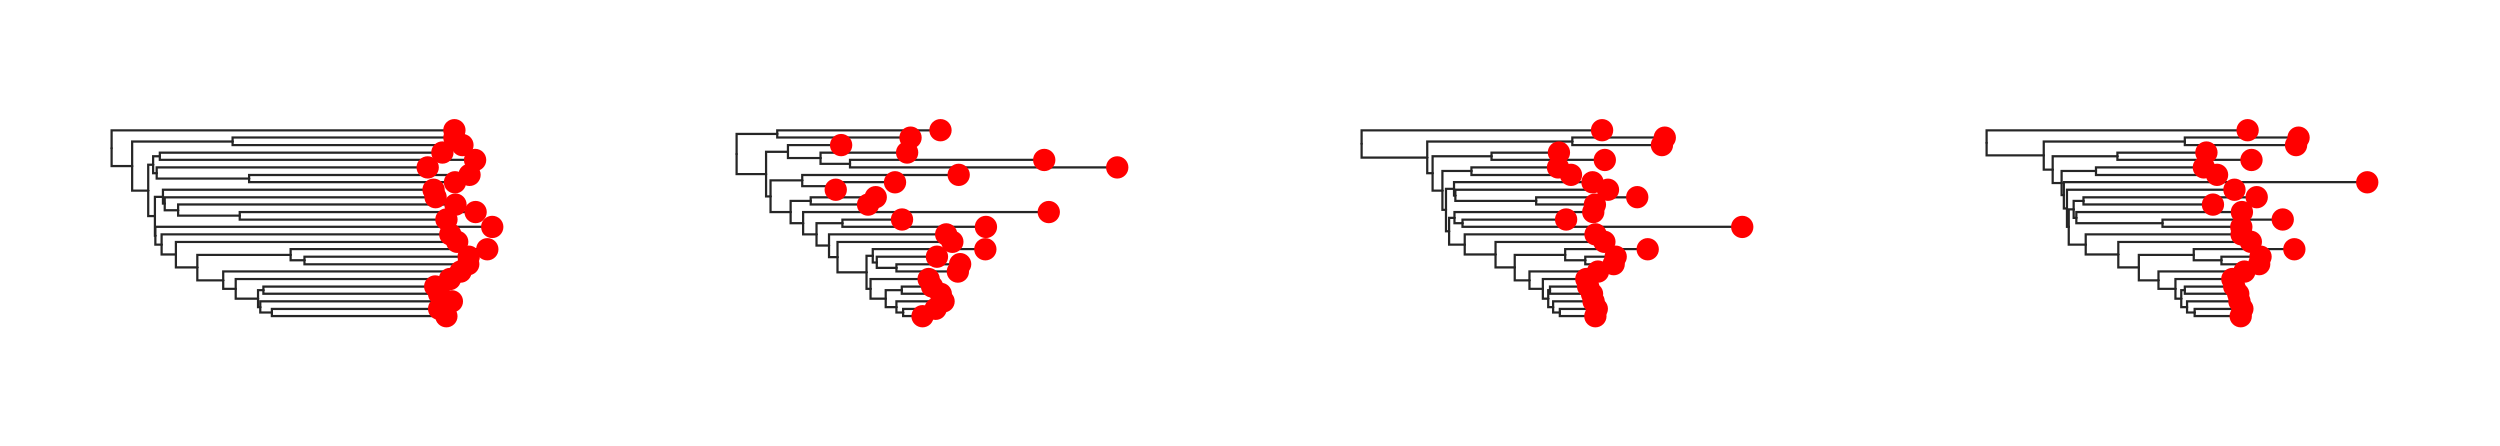 <svg class="toyplot-canvas-Canvas" xmlns:toyplot="http://www.sandia.gov/toyplot" xmlns:xlink="http://www.w3.org/1999/xlink" xmlns="http://www.w3.org/2000/svg" width="560.0px" height="100.0px" viewBox="0 0 560.0 100.0" preserveAspectRatio="xMidYMid meet" style="background-color:transparent;border-color:#292724;border-style:none;border-width:1.0;fill:rgb(16.1%,15.3%,14.1%);fill-opacity:1.0;font-family:Helvetica;font-size:12px;opacity:1.0;stroke:rgb(16.1%,15.3%,14.1%);stroke-opacity:1.0;stroke-width:1.0" id="tf6780a3f2c134c4cad50ab666e35e72f"><g class="toyplot-coordinates-Cartesian" id="t0fa13ddc0c4344d9a53d45d9e11b137b"><clipPath id="te5ae3a7c2c60454a83acea8925f9a78e"><rect x="15.0" y="15.0" width="110.0" height="70.0" /></clipPath><g clip-path="url(#te5ae3a7c2c60454a83acea8925f9a78e)"><g class="toytree-mark-Toytree" id="tdb7e06569b7642eda2da5e759d0f63a9"><g class="toytree-Edges" style="fill:none;stroke:rgb(14.9%,14.9%,14.9%);stroke-linecap:round;stroke-opacity:1;stroke-width:0.5"><path d="M 25.0 33.2 L 25.0 37.2 L 29.6 37.2" id="50,49" /><path d="M 29.6 37.2 L 29.6 31.7 L 52.1 31.7" id="49,48" /><path d="M 29.6 37.2 L 29.6 42.7 L 33.2 42.7" id="49,47" /><path d="M 33.2 42.7 L 33.2 36.9 L 34.3 36.9" id="47,46" /><path d="M 33.2 42.7 L 33.2 48.4 L 34.7 48.4" id="47,45" /><path d="M 34.3 36.9 L 34.3 35.0 L 35.8 35.0" id="46,44" /><path d="M 34.3 36.9 L 34.3 38.8 L 35.1 38.8" id="46,43" /><path d="M 34.7 48.4 L 34.7 44.1 L 36.5 44.1" id="45,42" /><path d="M 34.7 48.4 L 34.7 52.8 L 34.8 52.8" id="45,41" /><path d="M 35.1 38.8 L 35.1 40.0 L 55.8 40.0" id="43,40" /><path d="M 36.5 44.1 L 36.5 45.6 L 36.9 45.6" id="42,39" /><path d="M 34.8 52.8 L 34.8 54.8 L 36.2 54.8" id="41,38" /><path d="M 36.9 45.6 L 36.9 47.1 L 39.9 47.1" id="39,37" /><path d="M 36.2 54.8 L 36.2 57.0 L 39.4 57.0" id="38,36" /><path d="M 39.9 47.1 L 39.9 48.3 L 53.7 48.3" id="37,35" /><path d="M 39.4 57.0 L 39.4 59.9 L 44.2 59.9" id="36,34" /><path d="M 44.2 59.9 L 44.2 57.1 L 65.1 57.1" id="34,33" /><path d="M 44.2 59.9 L 44.2 62.8 L 50.0 62.8" id="34,32" /><path d="M 65.1 57.1 L 65.1 58.3 L 68.2 58.3" id="33,31" /><path d="M 50.0 62.8 L 50.0 64.7 L 52.8 64.7" id="32,30" /><path d="M 52.8 64.7 L 52.8 66.9 L 57.8 66.9" id="30,29" /><path d="M 57.8 66.9 L 57.8 65.0 L 59.0 65.0" id="29,28" /><path d="M 57.8 66.9 L 57.8 68.8 L 58.3 68.8" id="29,27" /><path d="M 58.3 68.8 L 58.3 70.0 L 60.9 70.0" id="27,26" /><path d="M 25.0 33.2 L 25.0 29.2 L 101.8 29.2" id="50,25" /><path d="M 52.1 31.7 L 52.1 30.8 L 101.8 30.8" id="48,24" /><path d="M 52.1 31.7 L 52.1 32.5 L 103.6 32.5" id="48,23" /><path d="M 35.8 35.0 L 35.8 34.2 L 99.1 34.2" id="44,22" /><path d="M 35.8 35.0 L 35.8 35.8 L 106.4 35.8" id="44,21" /><path d="M 35.1 38.8 L 35.1 37.5 L 95.8 37.5" id="43,20" /><path d="M 55.8 40.0 L 55.8 39.2 L 105.2 39.2" id="40,19" /><path d="M 55.8 40.0 L 55.8 40.8 L 101.9 40.8" id="40,18" /><path d="M 36.5 44.1 L 36.5 42.5 L 97.1 42.5" id="42,17" /><path d="M 36.9 45.6 L 36.9 44.2 L 97.6 44.2" id="39,16" /><path d="M 39.9 47.1 L 39.9 45.8 L 102.0 45.8" id="37,15" /><path d="M 53.7 48.3 L 53.7 47.5 L 106.5 47.5" id="35,14" /><path d="M 53.7 48.3 L 53.7 49.2 L 100.0 49.2" id="35,13" /><path d="M 34.8 52.8 L 34.8 50.8 L 110.3 50.8" id="41,12" /><path d="M 36.2 54.8 L 36.2 52.5 L 100.9 52.5" id="38,11" /><path d="M 39.4 57.0 L 39.4 54.2 L 102.4 54.2" id="36,10" /><path d="M 65.1 57.1 L 65.1 55.8 L 109.2 55.8" id="33,9" /><path d="M 68.2 58.3 L 68.2 57.5 L 105.0 57.5" id="31,8" /><path d="M 68.2 58.3 L 68.2 59.2 L 104.9 59.2" id="31,7" /><path d="M 50.0 62.8 L 50.0 60.8 L 103.2 60.8" id="32,6" /><path d="M 52.8 64.7 L 52.8 62.5 L 100.8 62.5" id="30,5" /><path d="M 59.0 65.0 L 59.0 64.2 L 97.5 64.2" id="28,4" /><path d="M 59.0 65.0 L 59.0 65.8 L 98.4 65.8" id="28,3" /><path d="M 58.3 68.8 L 58.3 67.5 L 101.2 67.5" id="27,2" /><path d="M 60.9 70.0 L 60.9 69.2 L 98.4 69.2" id="26,1" /><path d="M 60.9 70.0 L 60.9 70.8 L 100.0 70.8" id="26,0" /></g><g class="toytree-Nodes" style="fill:rgb(100%,0%,0%);fill-opacity:1.0;stroke:None;stroke-width:1"><g id="node-0" transform="translate(99.987,70.833)"><circle r="2.5" /></g><g id="node-1" transform="translate(98.366,69.167)"><circle r="2.5" /></g><g id="node-2" transform="translate(101.219,67.500)"><circle r="2.5" /></g><g id="node-3" transform="translate(98.372,65.833)"><circle r="2.5" /></g><g id="node-4" transform="translate(97.491,64.167)"><circle r="2.5" /></g><g id="node-5" transform="translate(100.784,62.500)"><circle r="2.5" /></g><g id="node-6" transform="translate(103.166,60.833)"><circle r="2.5" /></g><g id="node-7" transform="translate(104.885,59.167)"><circle r="2.5" /></g><g id="node-8" transform="translate(104.986,57.500)"><circle r="2.5" /></g><g id="node-9" transform="translate(109.156,55.833)"><circle r="2.5" /></g><g id="node-10" transform="translate(102.413,54.167)"><circle r="2.5" /></g><g id="node-11" transform="translate(100.870,52.500)"><circle r="2.5" /></g><g id="node-12" transform="translate(110.263,50.833)"><circle r="2.5" /></g><g id="node-13" transform="translate(100.005,49.167)"><circle r="2.5" /></g><g id="node-14" transform="translate(106.535,47.500)"><circle r="2.5" /></g><g id="node-15" transform="translate(102.025,45.833)"><circle r="2.5" /></g><g id="node-16" transform="translate(97.571,44.167)"><circle r="2.5" /></g><g id="node-17" transform="translate(97.119,42.500)"><circle r="2.5" /></g><g id="node-18" transform="translate(101.917,40.833)"><circle r="2.5" /></g><g id="node-19" transform="translate(105.172,39.167)"><circle r="2.5" /></g><g id="node-20" transform="translate(95.803,37.500)"><circle r="2.5" /></g><g id="node-21" transform="translate(106.421,35.833)"><circle r="2.5" /></g><g id="node-22" transform="translate(99.096,34.167)"><circle r="2.5" /></g><g id="node-23" transform="translate(103.584,32.500)"><circle r="2.5" /></g><g id="node-24" transform="translate(101.795,30.833)"><circle r="2.5" /></g><g id="node-25" transform="translate(101.786,29.167)"><circle r="2.5" /></g><g id="node-26" transform="translate(60.907,70.000)"><circle r="0.0" /></g><g id="node-27" transform="translate(58.288,68.750)"><circle r="0.0" /></g><g id="node-28" transform="translate(59.009,65.000)"><circle r="0.0" /></g><g id="node-29" transform="translate(57.809,66.875)"><circle r="0.0" /></g><g id="node-30" transform="translate(52.765,64.688)"><circle r="0.0" /></g><g id="node-31" transform="translate(68.207,58.333)"><circle r="0.0" /></g><g id="node-32" transform="translate(49.992,62.760)"><circle r="0.0" /></g><g id="node-33" transform="translate(65.113,57.083)"><circle r="0.0" /></g><g id="node-34" transform="translate(44.179,59.922)"><circle r="0.0" /></g><g id="node-35" transform="translate(53.707,48.333)"><circle r="0.0" /></g><g id="node-36" transform="translate(39.374,57.044)"><circle r="0.0" /></g><g id="node-37" transform="translate(39.901,47.083)"><circle r="0.0" /></g><g id="node-38" transform="translate(36.158,54.772)"><circle r="0.0" /></g><g id="node-39" transform="translate(36.919,45.625)"><circle r="0.0" /></g><g id="node-40" transform="translate(55.755,40.000)"><circle r="0.0" /></g><g id="node-41" transform="translate(34.825,52.803)"><circle r="0.0" /></g><g id="node-42" transform="translate(36.497,44.063)"><circle r="0.0" /></g><g id="node-43" transform="translate(35.107,38.750)"><circle r="0.0" /></g><g id="node-44" transform="translate(35.835,35.000)"><circle r="0.0" /></g><g id="node-45" transform="translate(34.735,48.433)"><circle r="0.0" /></g><g id="node-46" transform="translate(34.257,36.875)"><circle r="0.0" /></g><g id="node-47" transform="translate(33.246,42.654)"><circle r="0.0" /></g><g id="node-48" transform="translate(52.053,31.667)"><circle r="0.0" /></g><g id="node-49" transform="translate(29.594,37.160)"><circle r="0.0" /></g><g id="node-50" transform="translate(25.000,33.163)"><circle r="0.0" /></g></g></g></g></g><g class="toyplot-coordinates-Cartesian" id="ta0c065995a374815888154976127fb9b"><clipPath id="t38a4161fe5fd44a589b0cd076aa59f64"><rect x="155.0" y="15.0" width="110.0" height="70.0" /></clipPath><g clip-path="url(#t38a4161fe5fd44a589b0cd076aa59f64)"><g class="toytree-mark-Toytree" id="t6c7920ff8509492398e643db9b0a397a"><g class="toytree-Edges" style="fill:none;stroke:rgb(14.9%,14.9%,14.9%);stroke-linecap:round;stroke-opacity:1;stroke-width:0.5"><path d="M 165.0 34.5 L 165.0 30.0 L 174.1 30.0" id="50,49" /><path d="M 165.0 34.5 L 165.0 39.0 L 171.6 39.0" id="50,48" /><path d="M 171.6 39.0 L 171.6 34.0 L 176.5 34.0" id="48,47" /><path d="M 171.6 39.0 L 171.6 44.0 L 172.6 44.0" id="48,46" /><path d="M 176.5 34.0 L 176.5 35.4 L 183.8 35.4" id="47,45" /><path d="M 172.6 44.0 L 172.6 40.4 L 179.7 40.4" id="46,44" /><path d="M 172.6 44.0 L 172.6 47.5 L 177.1 47.5" id="46,43" /><path d="M 183.8 35.4 L 183.8 36.7 L 190.4 36.7" id="45,42" /><path d="M 179.7 40.4 L 179.7 41.7 L 187.2 41.7" id="44,41" /><path d="M 177.1 47.5 L 177.1 45.0 L 181.6 45.0" id="43,40" /><path d="M 177.1 47.5 L 177.1 50.0 L 179.9 50.0" id="43,39" /><path d="M 179.9 50.0 L 179.9 52.5 L 182.9 52.5" id="39,38" /><path d="M 182.9 52.5 L 182.9 50.0 L 188.7 50.0" id="38,37" /><path d="M 182.9 52.5 L 182.9 55.0 L 185.7 55.0" id="38,36" /><path d="M 185.7 55.0 L 185.7 57.6 L 187.6 57.6" id="36,35" /><path d="M 187.6 57.6 L 187.6 61.0 L 194.1 61.0" id="35,34" /><path d="M 194.1 61.0 L 194.1 57.3 L 195.5 57.3" id="34,33" /><path d="M 194.1 61.0 L 194.1 64.7 L 195.0 64.7" id="34,32" /><path d="M 195.5 57.3 L 195.5 58.8 L 196.4 58.8" id="33,31" /><path d="M 195.0 64.7 L 195.0 66.9 L 198.4 66.9" id="32,30" /><path d="M 196.4 58.8 L 196.4 60.0 L 200.8 60.0" id="31,29" /><path d="M 198.4 66.9 L 198.4 65.0 L 202.0 65.0" id="30,28" /><path d="M 198.4 66.9 L 198.4 68.8 L 200.8 68.8" id="30,27" /><path d="M 200.8 68.8 L 200.8 70.0 L 202.3 70.0" id="27,26" /><path d="M 174.1 30.0 L 174.1 29.2 L 210.7 29.2" id="49,25" /><path d="M 174.1 30.0 L 174.1 30.8 L 204.0 30.8" id="49,24" /><path d="M 176.5 34.0 L 176.5 32.5 L 188.4 32.5" id="47,23" /><path d="M 183.8 35.4 L 183.8 34.2 L 203.2 34.2" id="45,22" /><path d="M 190.4 36.7 L 190.4 35.8 L 233.9 35.8" id="42,21" /><path d="M 190.4 36.7 L 190.4 37.5 L 250.3 37.5" id="42,20" /><path d="M 179.7 40.4 L 179.7 39.2 L 214.7 39.2" id="44,19" /><path d="M 187.2 41.7 L 187.2 40.8 L 200.5 40.8" id="41,18" /><path d="M 187.2 41.7 L 187.2 42.5 L 187.2 42.5" id="41,17" /><path d="M 181.6 45.0 L 181.6 44.2 L 196.2 44.2" id="40,16" /><path d="M 181.6 45.0 L 181.6 45.8 L 194.5 45.8" id="40,15" /><path d="M 179.9 50.0 L 179.9 47.5 L 234.9 47.5" id="39,14" /><path d="M 188.7 50.0 L 188.7 49.2 L 202.1 49.2" id="37,13" /><path d="M 188.7 50.0 L 188.7 50.8 L 220.9 50.8" id="37,12" /><path d="M 185.7 55.0 L 185.7 52.5 L 211.9 52.5" id="36,11" /><path d="M 187.6 57.6 L 187.6 54.2 L 213.3 54.2" id="35,10" /><path d="M 195.5 57.3 L 195.5 55.8 L 220.7 55.8" id="33,9" /><path d="M 196.4 58.8 L 196.4 57.5 L 209.9 57.5" id="31,8" /><path d="M 200.8 60.0 L 200.8 59.2 L 215.1 59.2" id="29,7" /><path d="M 200.8 60.0 L 200.8 60.8 L 214.6 60.8" id="29,6" /><path d="M 195.0 64.7 L 195.0 62.5 L 208.0 62.5" id="32,5" /><path d="M 202.0 65.0 L 202.0 64.2 L 208.8 64.2" id="28,4" /><path d="M 202.0 65.0 L 202.0 65.8 L 210.7 65.8" id="28,3" /><path d="M 200.8 68.8 L 200.8 67.5 L 211.4 67.5" id="27,2" /><path d="M 202.3 70.0 L 202.3 69.2 L 209.6 69.2" id="26,1" /><path d="M 202.3 70.0 L 202.3 70.8 L 206.6 70.8" id="26,0" /></g><g class="toytree-Nodes" style="fill:rgb(100%,0%,0%);fill-opacity:1.0;stroke:None;stroke-width:1"><g id="node-0" transform="translate(206.647,70.833)"><circle r="2.5" /></g><g id="node-1" transform="translate(209.587,69.167)"><circle r="2.5" /></g><g id="node-2" transform="translate(211.358,67.500)"><circle r="2.5" /></g><g id="node-3" transform="translate(210.733,65.833)"><circle r="2.5" /></g><g id="node-4" transform="translate(208.781,64.167)"><circle r="2.5" /></g><g id="node-5" transform="translate(208.014,62.500)"><circle r="2.5" /></g><g id="node-6" transform="translate(214.563,60.833)"><circle r="2.5" /></g><g id="node-7" transform="translate(215.069,59.167)"><circle r="2.5" /></g><g id="node-8" transform="translate(209.876,57.500)"><circle r="2.5" /></g><g id="node-9" transform="translate(220.717,55.833)"><circle r="2.5" /></g><g id="node-10" transform="translate(213.326,54.167)"><circle r="2.5" /></g><g id="node-11" transform="translate(211.947,52.500)"><circle r="2.5" /></g><g id="node-12" transform="translate(220.851,50.833)"><circle r="2.5" /></g><g id="node-13" transform="translate(202.054,49.167)"><circle r="2.5" /></g><g id="node-14" transform="translate(234.925,47.500)"><circle r="2.5" /></g><g id="node-15" transform="translate(194.450,45.833)"><circle r="2.5" /></g><g id="node-16" transform="translate(196.165,44.167)"><circle r="2.5" /></g><g id="node-17" transform="translate(187.206,42.500)"><circle r="2.5" /></g><g id="node-18" transform="translate(200.485,40.833)"><circle r="2.5" /></g><g id="node-19" transform="translate(214.745,39.167)"><circle r="2.5" /></g><g id="node-20" transform="translate(250.263,37.500)"><circle r="2.5" /></g><g id="node-21" transform="translate(233.909,35.833)"><circle r="2.5" /></g><g id="node-22" transform="translate(203.196,34.167)"><circle r="2.5" /></g><g id="node-23" transform="translate(188.411,32.500)"><circle r="2.5" /></g><g id="node-24" transform="translate(203.958,30.833)"><circle r="2.5" /></g><g id="node-25" transform="translate(210.669,29.167)"><circle r="2.5" /></g><g id="node-26" transform="translate(202.307,70.000)"><circle r="0.0" /></g><g id="node-27" transform="translate(200.766,68.750)"><circle r="0.0" /></g><g id="node-28" transform="translate(202.011,65.000)"><circle r="0.0" /></g><g id="node-29" transform="translate(200.845,60.000)"><circle r="0.0" /></g><g id="node-30" transform="translate(198.359,66.875)"><circle r="0.0" /></g><g id="node-31" transform="translate(196.438,58.750)"><circle r="0.0" /></g><g id="node-32" transform="translate(194.984,64.688)"><circle r="0.0" /></g><g id="node-33" transform="translate(195.462,57.292)"><circle r="0.0" /></g><g id="node-34" transform="translate(194.095,60.990)"><circle r="0.0" /></g><g id="node-35" transform="translate(187.617,57.578)"><circle r="0.0" /></g><g id="node-36" transform="translate(185.668,55.039)"><circle r="0.0" /></g><g id="node-37" transform="translate(188.708,50.000)"><circle r="0.0" /></g><g id="node-38" transform="translate(182.898,52.520)"><circle r="0.0" /></g><g id="node-39" transform="translate(179.886,50.010)"><circle r="0.0" /></g><g id="node-40" transform="translate(181.574,45.000)"><circle r="0.0" /></g><g id="node-41" transform="translate(187.206,41.667)"><circle r="0.0" /></g><g id="node-42" transform="translate(190.372,36.667)"><circle r="0.0" /></g><g id="node-43" transform="translate(177.112,47.505)"><circle r="0.0" /></g><g id="node-44" transform="translate(179.673,40.417)"><circle r="0.0" /></g><g id="node-45" transform="translate(183.752,35.417)"><circle r="0.0" /></g><g id="node-46" transform="translate(172.618,43.961)"><circle r="0.0" /></g><g id="node-47" transform="translate(176.464,33.958)"><circle r="0.0" /></g><g id="node-48" transform="translate(171.610,38.960)"><circle r="0.0" /></g><g id="node-49" transform="translate(174.135,30.000)"><circle r="0.0" /></g><g id="node-50" transform="translate(165.000,34.480)"><circle r="0.0" /></g></g></g></g></g><g class="toyplot-coordinates-Cartesian" id="tbaf6fa95f91e47be87c1a0c912598e1a"><clipPath id="t661cf082486646f1809812379cfe68df"><rect x="295.0" y="15.0" width="110.0" height="70.0" /></clipPath><g clip-path="url(#t661cf082486646f1809812379cfe68df)"><g class="toytree-mark-Toytree" id="t70635d4ff56d46d8a42c58154129e9b8"><g class="toytree-Edges" style="fill:none;stroke:rgb(14.9%,14.9%,14.9%);stroke-linecap:round;stroke-opacity:1;stroke-width:0.5"><path d="M 305.0 32.2 L 305.0 35.3 L 319.7 35.3" id="50,49" /><path d="M 319.7 35.3 L 319.7 31.7 L 352.2 31.7" id="49,48" /><path d="M 319.7 35.3 L 319.7 38.8 L 320.9 38.8" id="49,47" /><path d="M 320.9 38.8 L 320.9 35.0 L 334.1 35.0" id="47,46" /><path d="M 320.9 38.8 L 320.9 42.7 L 323.1 42.7" id="47,45" /><path d="M 323.1 42.7 L 323.1 38.3 L 329.6 38.3" id="45,44" /><path d="M 323.1 42.7 L 323.1 47.0 L 323.9 47.0" id="45,43" /><path d="M 323.9 47.0 L 323.9 42.3 L 325.7 42.3" id="43,42" /><path d="M 323.9 47.0 L 323.9 51.8 L 324.6 51.8" id="43,41" /><path d="M 325.7 42.3 L 325.7 43.8 L 326.0 43.8" id="42,40" /><path d="M 324.6 51.8 L 324.6 48.8 L 325.8 48.8" id="41,39" /><path d="M 324.6 51.8 L 324.6 54.8 L 328.1 54.8" id="41,38" /><path d="M 326.0 43.8 L 326.0 45.0 L 344.1 45.0" id="40,37" /><path d="M 325.8 48.8 L 325.8 50.0 L 327.6 50.0" id="39,36" /><path d="M 328.1 54.8 L 328.1 57.0 L 335.0 57.0" id="38,35" /><path d="M 335.0 57.0 L 335.0 59.9 L 339.3 59.9" id="35,34" /><path d="M 339.3 59.9 L 339.3 57.1 L 350.6 57.1" id="34,33" /><path d="M 339.3 59.9 L 339.3 62.8 L 342.6 62.8" id="34,32" /><path d="M 350.6 57.1 L 350.6 58.3 L 355.1 58.3" id="33,31" /><path d="M 342.6 62.8 L 342.6 64.7 L 345.6 64.7" id="32,30" /><path d="M 345.6 64.7 L 345.6 66.9 L 346.8 66.9" id="30,29" /><path d="M 346.8 66.9 L 346.8 65.0 L 347.2 65.0" id="29,28" /><path d="M 346.8 66.9 L 346.8 68.8 L 347.9 68.8" id="29,27" /><path d="M 347.9 68.8 L 347.9 70.0 L 349.4 70.0" id="27,26" /><path d="M 305.0 32.2 L 305.0 29.2 L 358.9 29.2" id="50,25" /><path d="M 352.2 31.7 L 352.2 30.8 L 372.9 30.8" id="48,24" /><path d="M 352.2 31.7 L 352.2 32.5 L 372.3 32.5" id="48,23" /><path d="M 334.1 35.0 L 334.1 34.2 L 349.2 34.2" id="46,22" /><path d="M 334.1 35.0 L 334.1 35.8 L 359.5 35.8" id="46,21" /><path d="M 329.6 38.3 L 329.6 37.5 L 349.0 37.5" id="44,20" /><path d="M 329.6 38.3 L 329.6 39.2 L 351.9 39.2" id="44,19" /><path d="M 325.7 42.3 L 325.7 40.8 L 356.7 40.8" id="42,18" /><path d="M 326.0 43.8 L 326.0 42.5 L 360.2 42.5" id="40,17" /><path d="M 344.1 45.0 L 344.1 44.2 L 366.7 44.2" id="37,16" /><path d="M 344.1 45.0 L 344.1 45.8 L 357.3 45.8" id="37,15" /><path d="M 325.8 48.8 L 325.8 47.5 L 356.9 47.5" id="39,14" /><path d="M 327.6 50.0 L 327.6 49.2 L 350.8 49.2" id="36,13" /><path d="M 327.6 50.0 L 327.6 50.8 L 390.3 50.8" id="36,12" /><path d="M 328.1 54.8 L 328.1 52.5 L 357.4 52.5" id="38,11" /><path d="M 335.0 57.0 L 335.0 54.2 L 359.4 54.2" id="35,10" /><path d="M 350.6 57.1 L 350.6 55.8 L 369.1 55.8" id="33,9" /><path d="M 355.1 58.3 L 355.1 57.5 L 361.9 57.5" id="31,8" /><path d="M 355.1 58.3 L 355.1 59.2 L 361.5 59.2" id="31,7" /><path d="M 342.6 62.8 L 342.6 60.8 L 357.9 60.8" id="32,6" /><path d="M 345.6 64.7 L 345.6 62.5 L 355.3 62.5" id="30,5" /><path d="M 347.2 65.0 L 347.2 64.2 L 355.7 64.2" id="28,4" /><path d="M 347.2 65.0 L 347.2 65.8 L 356.6 65.8" id="28,3" /><path d="M 347.9 68.8 L 347.9 67.5 L 357.0 67.5" id="27,2" /><path d="M 349.4 70.0 L 349.4 69.2 L 357.7 69.2" id="26,1" /><path d="M 349.4 70.0 L 349.4 70.8 L 357.4 70.8" id="26,0" /></g><g class="toytree-Nodes" style="fill:rgb(100%,0%,0%);fill-opacity:1.0;stroke:None;stroke-width:1"><g id="node-0" transform="translate(357.363,70.833)"><circle r="2.5" /></g><g id="node-1" transform="translate(357.679,69.167)"><circle r="2.5" /></g><g id="node-2" transform="translate(356.964,67.500)"><circle r="2.5" /></g><g id="node-3" transform="translate(356.614,65.833)"><circle r="2.5" /></g><g id="node-4" transform="translate(355.738,64.167)"><circle r="2.5" /></g><g id="node-5" transform="translate(355.343,62.500)"><circle r="2.5" /></g><g id="node-6" transform="translate(357.947,60.833)"><circle r="2.5" /></g><g id="node-7" transform="translate(361.463,59.167)"><circle r="2.5" /></g><g id="node-8" transform="translate(361.911,57.500)"><circle r="2.5" /></g><g id="node-9" transform="translate(369.084,55.833)"><circle r="2.5" /></g><g id="node-10" transform="translate(359.383,54.167)"><circle r="2.5" /></g><g id="node-11" transform="translate(357.402,52.500)"><circle r="2.5" /></g><g id="node-12" transform="translate(390.263,50.833)"><circle r="2.5" /></g><g id="node-13" transform="translate(350.810,49.167)"><circle r="2.5" /></g><g id="node-14" transform="translate(356.893,47.500)"><circle r="2.5" /></g><g id="node-15" transform="translate(357.256,45.833)"><circle r="2.5" /></g><g id="node-16" transform="translate(366.741,44.167)"><circle r="2.5" /></g><g id="node-17" transform="translate(360.186,42.500)"><circle r="2.5" /></g><g id="node-18" transform="translate(356.721,40.833)"><circle r="2.5" /></g><g id="node-19" transform="translate(351.898,39.167)"><circle r="2.5" /></g><g id="node-20" transform="translate(348.997,37.500)"><circle r="2.5" /></g><g id="node-21" transform="translate(359.478,35.833)"><circle r="2.5" /></g><g id="node-22" transform="translate(349.199,34.167)"><circle r="2.5" /></g><g id="node-23" transform="translate(372.272,32.500)"><circle r="2.5" /></g><g id="node-24" transform="translate(372.909,30.833)"><circle r="2.5" /></g><g id="node-25" transform="translate(358.865,29.167)"><circle r="2.5" /></g><g id="node-26" transform="translate(349.406,70.000)"><circle r="0.0" /></g><g id="node-27" transform="translate(347.929,68.750)"><circle r="0.0" /></g><g id="node-28" transform="translate(347.233,65.000)"><circle r="0.0" /></g><g id="node-29" transform="translate(346.781,66.875)"><circle r="0.0" /></g><g id="node-30" transform="translate(345.571,64.688)"><circle r="0.0" /></g><g id="node-31" transform="translate(355.117,58.333)"><circle r="0.0" /></g><g id="node-32" transform="translate(342.552,62.760)"><circle r="0.0" /></g><g id="node-33" transform="translate(350.579,57.083)"><circle r="0.0" /></g><g id="node-34" transform="translate(339.267,59.922)"><circle r="0.0" /></g><g id="node-35" transform="translate(334.999,57.044)"><circle r="0.0" /></g><g id="node-36" transform="translate(327.553,50.000)"><circle r="0.0" /></g><g id="node-37" transform="translate(344.090,45.000)"><circle r="0.0" /></g><g id="node-38" transform="translate(328.130,54.772)"><circle r="0.0" /></g><g id="node-39" transform="translate(325.823,48.750)"><circle r="0.0" /></g><g id="node-40" transform="translate(326.010,43.750)"><circle r="0.0" /></g><g id="node-41" transform="translate(324.633,51.761)"><circle r="0.0" /></g><g id="node-42" transform="translate(325.740,42.292)"><circle r="0.0" /></g><g id="node-43" transform="translate(323.923,47.026)"><circle r="0.0" /></g><g id="node-44" transform="translate(329.595,38.333)"><circle r="0.0" /></g><g id="node-45" transform="translate(323.139,42.680)"><circle r="0.0" /></g><g id="node-46" transform="translate(334.082,35.000)"><circle r="0.0" /></g><g id="node-47" transform="translate(320.896,38.840)"><circle r="0.0" /></g><g id="node-48" transform="translate(352.175,31.667)"><circle r="0.0" /></g><g id="node-49" transform="translate(319.667,35.253)"><circle r="0.0" /></g><g id="node-50" transform="translate(305.000,32.210)"><circle r="0.0" /></g></g></g></g></g><g class="toyplot-coordinates-Cartesian" id="t8d9215099b8f4fc99b68c330802f5274"><clipPath id="t42c636469da24a68acd0c8d7719983c8"><rect x="435.0" y="15.0" width="110.0" height="70.0" /></clipPath><g clip-path="url(#t42c636469da24a68acd0c8d7719983c8)"><g class="toytree-mark-Toytree" id="tb1bc4cd6b96a4c73b7e635b2009f060a"><g class="toytree-Edges" style="fill:none;stroke:rgb(14.9%,14.9%,14.9%);stroke-linecap:round;stroke-opacity:1;stroke-width:0.5"><path d="M 445.0 32.0 L 445.0 34.8 L 457.8 34.8" id="50,49" /><path d="M 457.8 34.8 L 457.8 31.7 L 489.4 31.7" id="49,48" /><path d="M 457.8 34.8 L 457.8 38.0 L 459.8 38.0" id="49,47" /><path d="M 459.8 38.0 L 459.8 35.0 L 474.3 35.0" id="47,46" /><path d="M 459.8 38.0 L 459.8 41.0 L 461.8 41.0" id="47,45" /><path d="M 461.8 41.0 L 461.8 38.3 L 469.5 38.3" id="45,44" /><path d="M 461.8 41.0 L 461.8 43.7 L 462.3 43.7" id="45,43" /><path d="M 462.3 43.7 L 462.3 46.7 L 463.0 46.7" id="43,42" /><path d="M 463.0 46.7 L 463.0 50.8 L 463.4 50.8" id="42,41" /><path d="M 463.4 50.8 L 463.4 46.9 L 464.5 46.9" id="41,40" /><path d="M 463.4 50.8 L 463.4 54.8 L 467.2 54.8" id="41,39" /><path d="M 464.5 46.9 L 464.5 45.0 L 466.7 45.0" id="40,38" /><path d="M 464.5 46.9 L 464.5 48.8 L 465.1 48.8" id="40,37" /><path d="M 467.2 54.8 L 467.2 57.0 L 474.5 57.0" id="39,36" /><path d="M 465.1 48.8 L 465.1 50.0 L 484.4 50.0" id="37,35" /><path d="M 474.5 57.0 L 474.5 59.9 L 479.1 59.9" id="36,34" /><path d="M 479.1 59.9 L 479.1 57.1 L 491.4 57.1" id="34,33" /><path d="M 479.1 59.9 L 479.1 62.8 L 483.5 62.8" id="34,32" /><path d="M 491.4 57.1 L 491.4 58.3 L 497.6 58.3" id="33,31" /><path d="M 483.5 62.8 L 483.5 64.7 L 487.3 64.7" id="32,30" /><path d="M 487.3 64.7 L 487.3 66.9 L 488.6 66.9" id="30,29" /><path d="M 488.6 66.9 L 488.6 65.0 L 489.4 65.0" id="29,28" /><path d="M 488.6 66.9 L 488.6 68.8 L 489.9 68.8" id="29,27" /><path d="M 489.9 68.8 L 489.9 70.0 L 491.6 70.0" id="27,26" /><path d="M 445.0 32.0 L 445.0 29.2 L 503.5 29.2" id="50,25" /><path d="M 489.4 31.7 L 489.4 30.8 L 514.9 30.8" id="48,24" /><path d="M 489.4 31.7 L 489.4 32.5 L 514.3 32.5" id="48,23" /><path d="M 474.3 35.0 L 474.3 34.2 L 494.2 34.2" id="46,22" /><path d="M 474.3 35.0 L 474.3 35.8 L 504.3 35.8" id="46,21" /><path d="M 469.5 38.3 L 469.5 37.5 L 493.7 37.5" id="44,20" /><path d="M 469.5 38.3 L 469.5 39.2 L 496.6 39.2" id="44,19" /><path d="M 462.3 43.7 L 462.3 40.8 L 530.3 40.8" id="43,18" /><path d="M 463.0 46.7 L 463.0 42.5 L 500.5 42.5" id="42,17" /><path d="M 466.7 45.0 L 466.7 44.2 L 505.5 44.2" id="38,16" /><path d="M 466.7 45.0 L 466.7 45.8 L 495.7 45.8" id="38,15" /><path d="M 465.1 48.8 L 465.1 47.5 L 502.2 47.5" id="37,14" /><path d="M 484.4 50.0 L 484.4 49.2 L 511.3 49.2" id="35,13" /><path d="M 484.4 50.0 L 484.4 50.8 L 502.1 50.8" id="35,12" /><path d="M 467.2 54.8 L 467.2 52.5 L 502.1 52.5" id="39,11" /><path d="M 474.5 57.0 L 474.5 54.2 L 504.2 54.2" id="36,10" /><path d="M 491.4 57.1 L 491.4 55.8 L 513.9 55.8" id="33,9" /><path d="M 497.6 58.3 L 497.6 57.5 L 506.4 57.5" id="31,8" /><path d="M 497.6 58.3 L 497.6 59.2 L 506.1 59.2" id="31,7" /><path d="M 483.5 62.8 L 483.5 60.8 L 502.7 60.8" id="32,6" /><path d="M 487.3 64.7 L 487.3 62.5 L 500.0 62.5" id="30,5" /><path d="M 489.4 65.0 L 489.4 64.2 L 500.5 64.2" id="28,4" /><path d="M 489.4 65.0 L 489.4 65.8 L 501.4 65.8" id="28,3" /><path d="M 489.9 68.8 L 489.9 67.5 L 501.6 67.5" id="27,2" /><path d="M 491.6 70.0 L 491.6 69.2 L 502.3 69.2" id="26,1" /><path d="M 491.6 70.0 L 491.6 70.8 L 501.9 70.8" id="26,0" /></g><g class="toytree-Nodes" style="fill:rgb(100%,0%,0%);fill-opacity:1.0;stroke:None;stroke-width:1"><g id="node-0" transform="translate(501.919,70.833)"><circle r="2.5" /></g><g id="node-1" transform="translate(502.291,69.167)"><circle r="2.5" /></g><g id="node-2" transform="translate(501.636,67.500)"><circle r="2.5" /></g><g id="node-3" transform="translate(501.369,65.833)"><circle r="2.5" /></g><g id="node-4" transform="translate(500.463,64.167)"><circle r="2.5" /></g><g id="node-5" transform="translate(500.046,62.500)"><circle r="2.5" /></g><g id="node-6" transform="translate(502.741,60.833)"><circle r="2.5" /></g><g id="node-7" transform="translate(506.055,59.167)"><circle r="2.5" /></g><g id="node-8" transform="translate(506.361,57.500)"><circle r="2.5" /></g><g id="node-9" transform="translate(513.935,55.833)"><circle r="2.5" /></g><g id="node-10" transform="translate(504.188,54.167)"><circle r="2.5" /></g><g id="node-11" transform="translate(502.118,52.500)"><circle r="2.5" /></g><g id="node-12" transform="translate(502.056,50.833)"><circle r="2.5" /></g><g id="node-13" transform="translate(511.332,49.167)"><circle r="2.5" /></g><g id="node-14" transform="translate(502.187,47.500)"><circle r="2.5" /></g><g id="node-15" transform="translate(495.701,45.833)"><circle r="2.5" /></g><g id="node-16" transform="translate(505.504,44.167)"><circle r="2.5" /></g><g id="node-17" transform="translate(500.518,42.500)"><circle r="2.5" /></g><g id="node-18" transform="translate(530.263,40.833)"><circle r="2.5" /></g><g id="node-19" transform="translate(496.620,39.167)"><circle r="2.5" /></g><g id="node-20" transform="translate(493.668,37.500)"><circle r="2.5" /></g><g id="node-21" transform="translate(504.334,35.833)"><circle r="2.5" /></g><g id="node-22" transform="translate(494.238,34.167)"><circle r="2.5" /></g><g id="node-23" transform="translate(514.317,32.500)"><circle r="2.5" /></g><g id="node-24" transform="translate(514.877,30.833)"><circle r="2.5" /></g><g id="node-25" transform="translate(503.467,29.167)"><circle r="2.5" /></g><g id="node-26" transform="translate(491.595,70.000)"><circle r="0.0" /></g><g id="node-27" transform="translate(489.861,68.750)"><circle r="0.0" /></g><g id="node-28" transform="translate(489.362,65.000)"><circle r="0.0" /></g><g id="node-29" transform="translate(488.629,66.875)"><circle r="0.0" /></g><g id="node-30" transform="translate(487.306,64.688)"><circle r="0.0" /></g><g id="node-31" transform="translate(497.637,58.333)"><circle r="0.0" /></g><g id="node-32" transform="translate(483.516,62.760)"><circle r="0.0" /></g><g id="node-33" transform="translate(491.406,57.083)"><circle r="0.0" /></g><g id="node-34" transform="translate(479.087,59.922)"><circle r="0.0" /></g><g id="node-35" transform="translate(484.386,50.000)"><circle r="0.0" /></g><g id="node-36" transform="translate(474.495,57.044)"><circle r="0.0" /></g><g id="node-37" transform="translate(465.112,48.750)"><circle r="0.0" /></g><g id="node-38" transform="translate(466.709,45.000)"><circle r="0.0" /></g><g id="node-39" transform="translate(467.250,54.772)"><circle r="0.0" /></g><g id="node-40" transform="translate(464.535,46.875)"><circle r="0.0" /></g><g id="node-41" transform="translate(463.372,50.824)"><circle r="0.0" /></g><g id="node-42" transform="translate(462.990,46.662)"><circle r="0.0" /></g><g id="node-43" transform="translate(462.293,43.748)"><circle r="0.0" /></g><g id="node-44" transform="translate(469.479,38.333)"><circle r="0.0" /></g><g id="node-45" transform="translate(461.840,41.040)"><circle r="0.0" /></g><g id="node-46" transform="translate(474.289,35.000)"><circle r="0.0" /></g><g id="node-47" transform="translate(459.842,38.020)"><circle r="0.0" /></g><g id="node-48" transform="translate(489.437,31.667)"><circle r="0.0" /></g><g id="node-49" transform="translate(457.753,34.843)"><circle r="0.0" /></g><g id="node-50" transform="translate(445.000,32.005)"><circle r="0.0" /></g></g></g></g></g></svg>